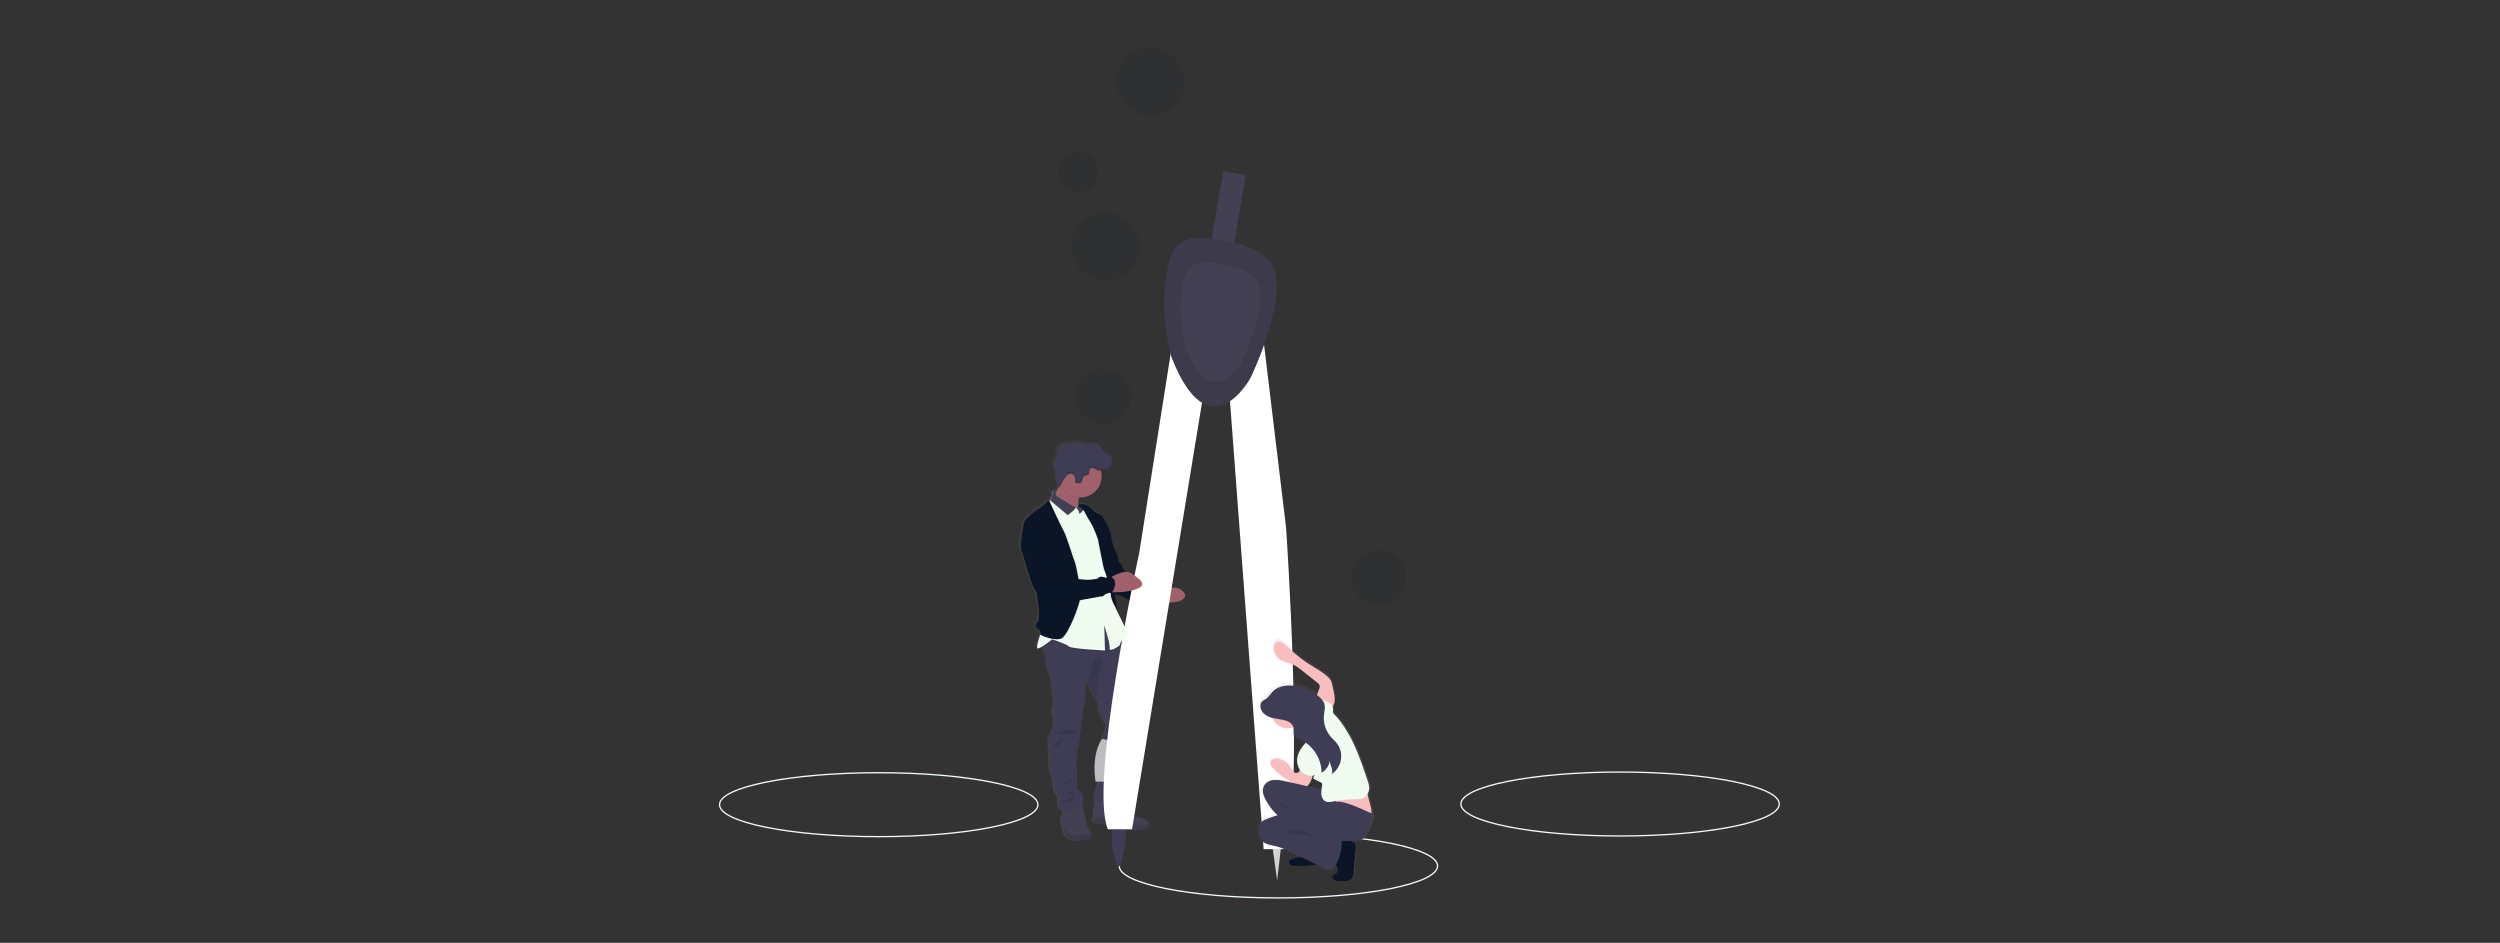 <svg width="1058" height="399" viewBox="0 0 1058 399" fill="none" xmlns="http://www.w3.org/2000/svg">
<rect x="0" y="0" width="1058" height="399" fill="#333333" stroke="none"/>
<path d="M685.619 353.79C722.827 353.79 752.99 347.733 752.99 340.26C752.99 332.787 722.827 326.729 685.619 326.729C648.412 326.729 618.249 332.787 618.249 340.26C618.249 347.733 648.412 353.79 685.619 353.79Z" stroke="#F0FCF0" stroke-width="0.564" stroke-miterlimit="10"/>
<path d="M431.382 232.479C431.58 232.98 431.803 233.472 432.053 233.95V234.012C432.053 234.012 435.244 245.8 436.738 248.275C437.172 248.991 437.662 249.769 438.147 250.53C438.051 251.09 438.051 251.662 438.147 252.222C438.598 254.849 439.145 258.463 438.897 259.258C438.649 260.053 439.196 262.031 438.333 262.719C437.47 263.407 436.585 264.602 439.229 266.186C439.229 266.186 439.726 267.522 439.28 267.821C439.229 267.855 439.28 267.928 439.404 268.024C438.677 270.178 437.611 273.662 438.277 273.91C438.643 274.051 439.635 273.532 440.723 272.833C440.752 272.974 440.774 273.126 440.802 273.279C440.975 274.439 441.243 275.584 441.603 276.701C442.088 277.777 442.573 279.593 442.313 280.19C442.054 280.788 443.024 282.118 442.798 282.643C442.573 283.167 443.548 284.87 443.548 284.87C443.548 284.87 444.518 288.173 444.478 289.29C444.439 290.406 445.527 297.605 445.527 297.605C445.527 297.605 444.399 301.32 444.963 302.397C445.527 303.474 445.893 307.189 444.963 308.565C444.033 309.94 442.866 312.979 443.243 313.797C443.621 314.614 442.719 324.717 444.997 328.877C445.288 330.425 445.501 331.987 445.634 333.557C445.634 334.684 447.427 337.678 447.427 337.678C447.427 337.678 446.344 342.188 449 342.949C449.183 343.006 449.372 343.042 449.563 343.056C449.644 343.549 449.578 344.055 449.372 344.511C448.918 345.139 448.596 345.852 448.424 346.608C448.385 346.75 448.404 346.902 448.475 347.031C448.774 347.363 449.603 351.823 449.603 351.823C449.603 351.823 450.798 356.835 457.377 355.611C457.377 355.611 461.825 355.352 461.453 353.79C461.331 353.275 461.169 352.77 460.968 352.279C460.812 351.962 460.672 351.637 460.551 351.304C460.478 350.932 459.542 349.889 459.469 349.184C459.395 348.48 458.798 347.104 458.905 346.659C459.012 346.213 457.896 343.022 457.817 342.312C457.726 341.818 457.584 341.334 457.394 340.869L457.631 340.756C457.631 340.756 458.228 337.413 457.71 336.189C457.191 334.966 455.128 333.371 455.128 333.371C455.128 333.371 455.426 325.162 455.054 324.046C454.682 322.93 455.24 318.701 455.24 318.701C455.24 318.701 456.509 312.72 456.436 311.372C456.393 310.538 456.52 309.704 456.808 308.92C456.808 308.92 457.597 300.12 458.116 299.003C458.634 297.887 459.243 286.972 459.243 286.972L459.593 287.976C460.084 289.482 460.668 290.956 461.34 292.39C461.628 292.841 462.468 294.285 463.19 295.491L464.255 297.295C464.255 297.295 464.74 299.043 464.402 300.114C464.063 301.185 467.88 306.981 467.88 306.981C467.634 307.464 467.507 308 467.508 308.542C467.615 309.106 466.347 310.882 466.347 310.882C466.347 310.882 465.862 312.477 466.161 313.035C466.459 313.594 465.676 316.897 465.676 316.897C465.676 316.897 464.402 324.176 464.103 325.032C463.804 325.889 464.255 331.753 464.255 331.753C464.255 331.753 461.91 337.757 462.998 339.752C463.043 340.491 463.049 341.619 462.761 342.075C462.372 342.684 462.485 344.933 462.524 345.554C462.524 345.661 462.524 345.717 462.524 345.717C462.524 345.717 461.25 347.408 462.857 348.096C464.464 348.784 469.927 349.28 469.927 349.28C469.927 349.28 475.119 350.769 477.622 351.174C480.125 351.58 485.363 351.434 485.735 349.912C485.867 349.439 485.913 348.946 485.87 348.457C485.836 348.148 485.724 347.853 485.543 347.6C485.362 347.348 485.12 347.146 484.838 347.014C483.299 346.402 481.725 345.88 480.125 345.452C480.125 345.452 477.656 344.888 477.43 343.817C477.205 342.746 473.693 339.769 473.693 339.769C473.693 339.769 473.653 339.561 473.58 339.279H473.693L473.523 339.11C473.349 338.546 473.067 337.802 472.723 337.943C472.669 337.842 472.636 337.731 472.627 337.617C472.617 337.503 472.63 337.389 472.666 337.28C472.702 337.172 472.76 337.071 472.835 336.986C472.911 336.9 473.003 336.83 473.106 336.781C474.454 336.043 475.277 333.703 474.899 331.178C474.521 328.652 474.454 329.097 475.237 327.648C475.724 326.553 475.918 325.351 475.801 324.159L477.87 316.446C478.194 315.499 478.395 314.513 478.468 313.515C478.503 312.729 478.707 311.96 479.065 311.26C479.065 311.26 480.001 305.909 480.824 304.686C481.647 303.463 480.26 299.15 480.26 299.15C480.26 299.15 478.992 292.469 479.065 289.419C479.139 286.369 475.773 275.793 475.773 275.793C475.341 275.106 475.158 274.292 475.254 273.487C475.322 272.856 474.927 271.83 474.482 270.911L474.341 270.623C474.513 270.402 474.72 270.212 474.955 270.059C475.88 269.496 476.314 268.013 476.32 266.97L463.573 236.927C463.573 236.837 469.476 224.778 469.459 224.687C469.109 222.708 465.772 217.46 465.772 217.46C465.74 217.394 465.691 217.338 465.631 217.296C464.881 216.952 462.344 215.515 462.344 215.515C460.354 213.057 458.488 212.549 457.27 212.566C456.887 212.562 456.506 212.621 456.142 212.741C456.013 212.781 455.886 212.832 455.765 212.893L455.708 213.384C455.604 212.249 455.694 211.106 455.973 210.001C456.002 209.905 456.03 209.804 456.052 209.708C456.238 209.708 456.424 209.708 456.616 209.708C457.809 209.712 458.992 209.48 460.096 209.027C461.2 208.574 462.204 207.907 463.05 207.066C463.897 206.225 464.569 205.225 465.03 204.124C465.49 203.023 465.728 201.842 465.732 200.648C465.732 199.8 465.614 198.956 465.383 198.139L465.338 198.01L465.619 197.886C466.747 197.469 468.162 198.179 469.075 197.423C469.406 197.095 469.644 196.685 469.763 196.234C470.016 195.63 470.185 194.995 470.265 194.345C470.265 194.233 470.265 194.12 470.265 194.007C470.268 193.973 470.268 193.939 470.265 193.906C470.268 193.864 470.268 193.823 470.265 193.782C470.265 193.731 470.265 193.68 470.265 193.629C470.214 193.215 470.046 192.824 469.78 192.502C469.182 191.803 468.185 191.634 467.429 191.121C466.811 190.642 466.299 190.041 465.924 189.356C465.548 188.675 465.053 188.066 464.464 187.558C464.164 187.306 463.802 187.141 463.415 187.08C463.029 187.02 462.633 187.066 462.271 187.214C462.05 187.365 461.806 187.479 461.549 187.552C461.269 187.556 460.994 187.482 460.754 187.338C458.161 186.126 455.116 186.34 452.298 186.701C451.152 186.792 450.028 187.062 448.966 187.501C448.435 187.72 447.958 188.051 447.569 188.473C447.179 188.894 446.886 189.396 446.711 189.942C446.479 190.816 446.654 191.763 446.378 192.626C446.186 193.19 445.814 193.708 445.577 194.278C445.462 194.576 445.39 194.889 445.363 195.208C445.363 195.208 445.363 195.27 445.363 195.298C445.267 196.578 445.769 197.925 446.012 199.244C446.344 201.043 446.175 202.999 446.947 204.702C447.024 204.91 447.123 205.111 447.241 205.299C446.97 205.863 446.677 206.461 446.395 207.019C445.978 206.9 444.704 206.619 444.658 207.735C444.65 208.642 444.438 209.536 444.038 210.351C443.979 210.398 443.917 210.441 443.852 210.48C443.784 210.512 443.726 210.564 443.689 210.63C443.651 210.696 443.636 210.772 443.644 210.847L443.497 210.96C443.433 210.964 443.37 210.985 443.317 211.022C443.238 210.886 442.978 210.875 442.155 211.856C441.06 212.995 439.8 213.965 438.418 214.731C438.418 214.731 432.881 218.593 432.583 220.369C432.284 222.145 430.435 229.902 431.382 232.479ZM455.691 213.637C455.691 213.637 455.691 213.598 455.691 213.575L455.759 213.609L455.691 213.637ZM470.733 339.922C470.583 339.985 470.422 340.018 470.259 340.017L470.733 339.922Z" fill="url(#paint0_linear_32_1350)"/>
<path d="M457.986 355.628C451.486 356.846 450.302 351.862 450.302 351.862C450.302 351.862 449.49 347.431 449.174 347.099C449.103 346.97 449.085 346.818 449.124 346.676C449.293 345.925 449.612 345.216 450.059 344.59C450.465 344.111 450.133 342.115 450.133 342.115L457.665 340.198C457.987 340.909 458.234 341.652 458.403 342.414C458.482 343.113 459.587 346.292 459.474 346.732C459.362 347.172 459.959 348.542 460.038 349.246C460.117 349.951 461.036 350.983 461.109 351.349C461.223 351.683 461.358 352.009 461.515 352.325C461.716 352.81 461.877 353.312 461.994 353.824C462.378 355.369 457.986 355.628 457.986 355.628Z" fill="#444053"/>
<path opacity="0.1" d="M457.986 355.628C451.486 356.846 450.302 351.862 450.302 351.862C450.302 351.862 449.49 347.431 449.174 347.098C449.103 346.969 449.085 346.818 449.124 346.676L450.685 351.186C450.685 351.186 451.982 353.886 456.78 353.475C459.514 353.249 460.856 352.742 461.51 352.347C461.711 352.833 461.871 353.334 461.989 353.847C462.378 355.369 457.986 355.628 457.986 355.628Z" fill="black"/>
<path opacity="0.1" d="M452.924 348.609C452.924 348.609 454.553 348.649 454.66 347.318L452.924 348.609Z" fill="black"/>
<path d="M481.18 304.957C480.369 306.174 479.444 311.491 479.444 311.491C479.1 312.195 478.908 312.963 478.88 313.746C478.82 314.74 478.631 315.721 478.316 316.666L476.18 324.311C476.293 325.496 476.099 326.69 475.616 327.778C474.844 329.221 474.917 328.776 475.283 331.29C475.65 333.805 474.844 336.127 473.513 336.866C472.183 337.604 474.105 339.341 474.105 339.341C474.105 339.341 465.609 341.63 463.833 340.226C462.057 338.822 464.758 331.882 464.758 331.882C464.758 331.882 464.318 326.047 464.611 325.196C464.904 324.345 466.162 317.106 466.162 317.106C466.162 317.106 466.94 313.819 466.641 313.267C466.342 312.714 466.827 311.124 466.827 311.124C466.827 311.124 468.084 309.348 467.954 308.796C467.956 308.257 468.084 307.726 468.326 307.246C468.326 307.246 464.56 301.484 464.887 300.413C465.214 299.341 464.741 297.594 464.741 297.594C464.741 297.594 464.267 296.776 463.692 295.801C462.993 294.6 462.148 293.168 461.86 292.717C461.2 291.291 460.626 289.826 460.14 288.331L459.791 287.328C459.791 287.328 459.227 298.186 458.663 299.291C458.1 300.396 457.372 309.157 457.372 309.157C457.085 309.935 456.958 310.764 457 311.592C457.074 312.957 455.816 318.921 455.816 318.921C455.816 318.921 455.253 323.133 455.636 324.243C456.019 325.354 455.709 333.512 455.709 333.512C455.709 333.512 457.739 335.101 458.258 336.33C458.776 337.559 458.184 340.874 458.184 340.874C458.184 340.874 452.276 343.828 449.649 343.05C447.022 342.272 448.098 337.807 448.098 337.807C448.098 337.807 446.328 334.853 446.328 333.709C446.197 332.147 445.986 330.593 445.697 329.052C443.442 324.914 444.332 314.873 443.966 314.056C443.6 313.238 444.738 310.217 445.657 308.852C446.576 307.488 446.221 303.778 445.657 302.718C445.094 301.659 446.221 297.955 446.221 297.955C446.221 297.955 445.15 290.789 445.189 289.684C445.229 288.579 444.265 285.287 444.265 285.287C444.265 285.287 443.306 283.595 443.526 283.071C443.746 282.547 442.788 281.222 443.047 280.636C443.306 280.049 442.822 278.234 442.342 277.163C441.992 276.058 441.728 274.927 441.553 273.78C441.328 272.506 441.164 271.384 441.164 271.384L447.258 266.474L462.48 262.482L468.253 260.605L473.829 269.394C473.829 269.394 474.393 270.313 474.917 271.373C475.357 272.286 475.746 273.307 475.678 273.938C475.585 274.738 475.768 275.545 476.197 276.227C476.197 276.227 479.517 286.753 479.444 289.757C479.371 292.762 480.628 299.437 480.628 299.437C480.628 299.437 481.992 303.739 481.18 304.957Z" fill="#3F3D56"/>
<path opacity="0.1" d="M446.981 310.459C446.981 310.459 453.482 307.691 455.399 309.647C457.315 311.604 446.981 310.459 446.981 310.459Z" fill="black"/>
<path opacity="0.1" d="M450.635 311.564C450.635 311.564 444.044 315.29 446.299 315.888C448.554 316.486 450.635 311.564 450.635 311.564Z" fill="black"/>
<path opacity="0.1" d="M470.283 308.356C470.283 308.356 467.464 308.537 468.546 309.095C469.629 309.653 470.283 308.356 470.283 308.356Z" fill="black"/>
<path opacity="0.1" d="M473.794 309.202C473.755 309.388 465.631 312.021 467.221 313.193C468.811 314.366 473.794 309.202 473.794 309.202Z" fill="black"/>
<path opacity="0.1" d="M447.94 331.803C449.158 331.623 455.957 328.483 453.296 330.738C452.584 331.385 451.71 331.826 450.766 332.014C449.823 332.201 448.846 332.129 447.94 331.803Z" fill="black"/>
<path opacity="0.1" d="M451.3 334.278C451.3 334.278 451.892 336.573 454.147 336.274C456.402 335.975 451.3 334.278 451.3 334.278Z" fill="black"/>
<path opacity="0.1" d="M449.417 338.935C449.823 338.822 454.66 336.607 454.773 337.644C454.886 338.681 450.156 340.463 449.789 339.933C449.576 339.641 449.448 339.295 449.417 338.935Z" fill="black"/>
<path opacity="0.1" d="M465.079 336.274C465.643 336.24 471.207 334.464 472.318 336.054L465.079 336.274Z" fill="black"/>
<path opacity="0.1" d="M470.103 337.311C470.103 337.311 471.061 336.46 472.019 336.906C472.978 337.351 470.103 337.311 470.103 337.311Z" fill="black"/>
<path opacity="0.1" d="M457.84 346.467C457.9 346.781 458.05 347.072 458.272 347.302C458.495 347.532 458.779 347.693 459.091 347.764L457.84 346.467Z" fill="black"/>
<path d="M486.017 349.94C485.651 351.457 480.475 351.603 478.006 351.197C475.537 350.791 470.395 349.314 470.395 349.314C470.395 349.314 465.006 348.796 463.416 348.13C461.826 347.465 463.083 345.768 463.083 345.768C463.083 345.768 463.083 345.712 463.083 345.61C463.044 344.99 462.937 342.752 463.314 342.149C463.76 341.444 463.5 339.155 463.5 339.155C463.5 339.155 471.145 340.632 471.292 339.933C471.438 339.234 472.622 338.242 473.175 338.011C473.727 337.779 474.139 339.86 474.139 339.86C474.139 339.86 477.612 342.814 477.831 343.885C478.051 344.956 480.487 345.509 480.487 345.509C482.068 345.933 483.623 346.45 485.143 347.059C485.422 347.19 485.663 347.391 485.841 347.641C486.02 347.892 486.131 348.185 486.164 348.491C486.204 348.979 486.154 349.47 486.017 349.94Z" fill="#444053"/>
<path opacity="0.1" d="M486.017 349.94C485.651 351.456 480.475 351.603 478.006 351.197C475.537 350.791 470.395 349.314 470.395 349.314C470.395 349.314 465.006 348.795 463.416 348.13C461.826 347.465 463.083 345.768 463.083 345.768C463.083 345.768 463.083 345.712 463.083 345.61L470.812 347.301C470.812 347.301 474.618 348.925 477.053 348.925C479.184 348.925 483.948 349.799 486.164 348.474C486.206 348.967 486.156 349.464 486.017 349.94Z" fill="black"/>
<path opacity="0.1" d="M475.565 344.105C475.565 344.105 475.199 346.54 473.722 347.358L475.565 344.105Z" fill="black"/>
<path d="M499.237 254.33C497.038 255.165 491.964 255.255 489.709 255.255C489.021 255.255 488.582 255.255 488.582 255.255L487.133 252.301L488.582 249.837C488.582 249.837 489.912 249.471 491.682 249.149C494.293 248.681 497.884 248.315 499.575 249.369C502.417 251.134 502.112 253.276 499.237 254.33Z" fill="#A1616A"/>
<path d="M465.653 218.976L466.296 218.238C466.296 218.238 469.594 223.458 469.938 225.426C470.282 227.393 470.727 229.66 470.727 229.66C470.727 229.66 471.561 232.219 472.108 233.352C472.574 234.211 472.937 235.121 473.191 236.064C473.236 236.555 472.993 237.637 474.025 238.319C475.057 239.001 475.305 240.879 475.305 240.879C475.305 240.879 479.048 244.521 481.021 244.622C482.995 244.724 488.649 245.705 488.458 246.686C488.266 247.667 490.82 248.264 491.84 248.512C492.861 248.76 485.199 251.72 489.709 255.531C489.709 255.531 486.851 256.095 486.558 256.811C486.264 257.527 483.26 256.416 483.26 256.416C483.26 256.416 482.617 254.888 480.401 254.793C478.186 254.697 477.053 253.71 477.053 253.564C477.053 253.417 474.837 252.182 473.608 251.838C472.379 251.494 470.75 251.348 470.699 250.998C470.648 250.649 463.313 218.993 463.313 218.993L465.653 218.976Z" fill="#0A1527"/>
<path opacity="0.05" d="M465.653 219.101L466.296 218.362C466.296 218.362 469.594 223.583 469.938 225.556C470.282 227.529 470.727 229.79 470.727 229.79C470.727 229.79 471.561 232.349 472.108 233.482C472.573 234.339 472.936 235.248 473.191 236.188C473.236 236.685 472.993 237.767 474.025 238.443C475.057 239.12 475.305 241.003 475.305 241.003C475.305 241.003 479.048 244.651 481.021 244.746C482.995 244.842 488.649 245.829 488.458 246.815C488.266 247.802 490.82 248.394 491.84 248.636C492.861 248.879 485.199 251.85 489.709 255.644C489.709 255.644 486.851 256.208 486.558 256.924C486.264 257.64 483.26 256.529 483.26 256.529C483.26 256.529 482.617 255.001 480.401 254.906C478.186 254.81 477.053 253.823 477.053 253.671C477.053 253.519 474.837 252.295 473.608 251.951C472.379 251.607 470.75 251.455 470.699 251.111C470.648 250.767 463.313 219.101 463.313 219.101H465.653Z" fill="black"/>
<path d="M541.013 352.939C578.222 352.939 608.383 359 608.383 366.47C608.383 373.94 578.222 380 541.013 380C503.804 380 473.643 373.945 473.643 366.47" stroke="#F0FCF0" stroke-width="0.564" stroke-miterlimit="10"/>
<path d="M527.168 74.098L517.669 72.486L505.685 143.115L515.184 144.726L527.168 74.098Z" fill="#444053"/>
<path d="M538.386 357.556L540.494 372.609L542.298 356.959L538.386 357.556Z" fill="#D0D2D5"/>
<path d="M470.654 349.128V358.464L472.763 366.588H474.268L476.078 357.861L476.98 347.324L470.654 349.128Z" fill="#3F3D56"/>
<path d="M466.364 312.708L470.874 313.611C470.874 313.611 465.761 327.755 469.369 330.766H463.658C463.658 330.766 461.549 319.93 466.364 312.708Z" fill="#D0D2D5"/>
<path opacity="0.1" d="M466.364 312.708L470.874 313.611C470.874 313.611 465.761 327.755 469.369 330.766H463.658C463.658 330.766 461.549 319.93 466.364 312.708Z" fill="black"/>
<path d="M496.542 142.636L482.093 234.142C482.093 234.142 460.726 331.674 468.85 350.938H479.088L509.791 163.71L496.542 142.636Z" fill="white"/>
<path d="M533.187 131.271L544.265 223.244C544.265 223.244 552.333 340.412 543.499 359.36H534.772L519.178 151.843L533.187 131.271Z" fill="white"/>
<path d="M495.196 109.205C495.939 106.707 497.487 104.524 499.598 102.995C501.709 101.466 504.266 100.676 506.871 100.748C515.784 100.974 529.563 102.598 536.751 109.96C547.891 121.399 529.225 159.927 529.225 159.927C529.225 159.927 511.748 192.135 495.816 151.2C495.793 151.234 489.186 129.315 495.196 109.205Z" fill="#444053"/>
<path opacity="0.1" d="M495.196 109.205C495.939 106.707 497.487 104.524 499.598 102.995C501.709 101.466 504.266 100.676 506.871 100.748C515.784 100.974 529.563 102.598 536.751 109.96C547.891 121.399 529.225 159.927 529.225 159.927C529.225 159.927 511.748 192.135 495.816 151.2C495.793 151.234 489.186 129.315 495.196 109.205Z" fill="black"/>
<path d="M501.323 117.03C501.859 115.256 502.963 113.706 504.465 112.62C505.968 111.534 507.785 110.972 509.639 111.02C515.981 111.184 525.791 112.34 530.893 117.583C538.825 125.724 525.537 153.156 525.537 153.156C525.537 153.156 513.134 176.085 501.746 146.955C501.746 146.938 497.038 131.35 501.323 117.03Z" fill="#444053"/>
<path d="M532.178 351.439C532.274 352.894 532.5 354.422 533.419 355.561C534.941 357.444 537.709 357.59 540.077 358.182C541.895 358.702 543.658 359.397 545.342 360.257L550.467 362.681C549.153 362.757 547.857 363.027 546.622 363.481C545.962 363.724 545.241 364.124 545.145 364.812C545.132 365.099 545.207 365.383 545.359 365.626C545.511 365.87 545.733 366.062 545.996 366.176C546.532 366.397 547.109 366.499 547.688 366.475C550.74 366.561 553.794 366.401 556.821 365.996L557.181 365.945C558.737 366.716 560.286 367.503 561.827 368.307C562.47 368.646 563.242 368.307 563.783 367.834C564.444 367.249 565.028 366.582 565.52 365.849C565.61 366.007 565.7 366.159 565.773 366.312C566.269 367.264 566.737 368.51 566.027 369.322C565.463 369.954 564.398 370.061 564.076 370.827C563.989 371.105 563.992 371.403 564.087 371.678C564.181 371.953 564.361 372.19 564.601 372.355C565.091 372.679 565.655 372.873 566.241 372.919C567.636 373.111 569.05 373.099 570.441 372.885C571.195 372.832 571.91 372.529 572.471 372.023C572.951 371.37 573.204 370.578 573.193 369.767L574.157 358.813C574.244 358.293 574.206 357.76 574.044 357.257C573.66 356.327 572.55 355.938 571.546 355.775H571.439C572.274 355.775 573.13 355.735 574.033 355.735C574.818 355.786 575.607 355.686 576.355 355.442C577.787 354.878 578.56 353.373 579.174 351.986C580.302 349.551 581.598 346.912 581.429 344.206L580.989 344.009C580.95 341.128 579.743 338.439 579.298 335.626C579.787 334.87 580.048 333.989 580.048 333.089C579.989 332.099 579.774 331.125 579.411 330.202C577.624 324.892 575.837 319.564 573.446 314.49C571.9 311.111 570.01 307.9 567.809 304.906C567.233 304.154 566.636 303.403 566.016 302.651C565.565 302.132 564.556 301.399 564.37 300.74C564.183 300.08 564.578 299.437 564.37 298.761C564.316 298.585 564.248 298.413 564.167 298.248C565.486 296.5 565.114 293.974 564.651 291.798L564.088 289.087C563.967 288.339 563.731 287.614 563.389 286.939C563.026 286.359 562.571 285.843 562.041 285.411C559.267 282.908 555.84 281.245 552.722 279.17C549.424 276.977 546.476 274.31 543.521 271.677C542.619 270.877 541.486 270.014 540.319 270.353C539.152 270.691 538.667 271.954 538.628 273.104C538.617 273.901 538.775 274.692 539.091 275.425C539.406 276.157 539.873 276.815 540.46 277.355C542.501 279.221 545.585 279.373 548.015 280.692C548.85 281.177 549.643 281.729 550.388 282.344L557.446 287.886C557.982 288.206 558.375 288.718 558.546 289.318C558.574 289.679 558.516 290.043 558.377 290.378C558.112 291.189 557.661 292.21 557.328 293.242L556.764 292.836C555.596 291.962 554.344 291.207 553.027 290.581C551.279 289.867 549.433 289.424 547.552 289.267C543.386 288.799 539.66 289.442 537.111 292.92C536.583 293.715 535.912 294.405 535.132 294.955C534.555 295.224 534.015 295.567 533.526 295.976C532.218 297.425 532.962 299.826 534.191 301.05C535.231 302.016 536.513 302.684 537.901 302.983C538.666 304.691 540.032 306.057 541.739 306.822C543.446 307.587 545.374 307.698 547.158 307.133C547.245 307.859 547.262 308.591 547.208 309.32C547.181 309.696 547.239 310.072 547.376 310.422C547.514 310.773 547.728 311.088 548.003 311.344C548.3 311.546 548.627 311.698 548.973 311.795C550.22 312.247 551.401 312.863 552.485 313.627C551.212 315.006 550.162 316.576 549.373 318.279C548.888 319.409 548.686 320.64 548.784 321.866C548.883 323.092 549.278 324.276 549.937 325.314L549.971 325.359C549.876 325.711 549.7 326.035 549.458 326.307C549.114 326.575 548.68 326.7 548.246 326.656C547.812 326.612 547.412 326.402 547.129 326.07C546.646 325.498 546.237 324.867 545.912 324.192C545.354 323.281 544.617 322.493 543.744 321.877C542.872 321.26 541.883 320.828 540.838 320.607C540.065 320.409 539.252 320.443 538.498 320.703C538.127 320.836 537.803 321.072 537.562 321.384C537.321 321.695 537.174 322.069 537.14 322.462C537.14 323.313 537.76 324.018 538.369 324.621C540.237 326.558 542.317 328.279 544.57 329.751C545.184 330.131 545.818 330.477 546.47 330.789C545.342 330.552 544.23 330.321 543.132 330.095C541.595 329.712 540.006 329.573 538.425 329.684C537.636 329.745 536.872 329.984 536.189 330.382C535.505 330.781 534.921 331.328 534.479 331.984C533.857 333.164 533.726 334.541 534.112 335.817C534.503 337.083 535.087 338.281 535.843 339.369C537.029 341.363 538.484 343.184 540.167 344.781C538.758 345.204 537.348 345.666 535.973 346.174C534.597 346.681 533.154 347.301 532.522 348.564C532.152 349.474 532.033 350.467 532.178 351.439ZM552.931 332.271H552.981C553.281 332.136 553.537 331.919 553.72 331.645C554.577 330.499 555.184 329.185 555.501 327.789C555.829 327.745 556.151 327.664 556.46 327.547C556.249 327.747 556.081 327.989 555.967 328.256C555.853 328.524 555.794 328.812 555.795 329.103L558.974 330.659C559.204 330.745 559.401 330.901 559.538 331.104C559.625 331.315 559.647 331.547 559.6 331.769C559.51 332.497 559.369 333.224 559.279 333.946C558.326 333.664 557.39 333.438 556.55 333.213C555.355 332.886 554.143 332.581 552.931 332.277V332.271Z" fill="url(#paint1_linear_32_1350)"/>
<path d="M553.522 302.324C554.322 302.524 555.154 302.56 555.968 302.429C556.782 302.298 557.561 302.003 558.258 301.563C558.537 301.367 558.848 301.222 559.177 301.134C559.469 301.109 559.763 301.152 560.035 301.261C560.307 301.369 560.55 301.54 560.744 301.76C562.097 303.108 562.255 305.329 561.556 307.105C560.857 308.881 559.453 310.279 557.982 311.491C556.793 312.47 555.537 313.363 554.221 314.163C553.859 313.314 553.332 312.545 552.67 311.902C552.008 311.258 551.224 310.752 550.365 310.414C548.82 309.816 547.693 308.215 546.808 306.817C546.148 305.78 545.562 305.825 546.154 304.754C546.822 303.725 547.609 302.779 548.499 301.935C548.984 301.422 549.408 300.854 549.762 300.244C550.157 299.533 550.066 299.071 550.675 299.635C551.076 300.007 551.239 300.813 551.701 301.247C552.214 301.745 552.839 302.114 553.522 302.324Z" fill="#FABDBD"/>
<path d="M558.366 291.331C558.498 290.999 558.553 290.643 558.529 290.288C558.36 289.698 557.976 289.192 557.452 288.872L550.558 283.404C549.834 282.797 549.061 282.252 548.246 281.775C545.867 280.472 542.862 280.32 540.866 278.482C540.293 277.945 539.837 277.294 539.528 276.571C539.219 275.848 539.065 275.068 539.074 274.282C539.074 273.155 539.637 271.881 540.703 271.565C541.768 271.249 542.958 272.083 543.837 272.878C546.718 275.472 549.594 278.105 552.813 280.269C555.857 282.321 559.211 283.956 561.923 286.431C562.417 286.852 562.842 287.349 563.18 287.903C563.512 288.574 563.742 289.29 563.863 290.028L564.426 292.7C564.9 294.956 565.283 297.577 563.767 299.308C563.546 299.585 563.267 299.81 562.949 299.967C562.631 300.124 562.283 300.209 561.929 300.216C561.428 300.154 560.947 299.989 560.514 299.731C559.386 299.167 557.345 298.603 557.001 297.194C556.562 295.429 557.83 292.965 558.366 291.331Z" fill="#FABDBD"/>
<path d="M547.367 326.566C546.896 326 546.497 325.379 546.177 324.717C545.637 323.82 544.92 323.044 544.068 322.435C543.217 321.826 542.25 321.398 541.227 321.176C540.483 320.988 539.7 321.02 538.972 321.267C538.608 321.401 538.29 321.636 538.056 321.944C537.821 322.253 537.679 322.622 537.647 323.009C537.647 323.843 538.251 324.542 538.843 325.134C540.666 327.049 542.701 328.752 544.909 330.208C547.119 331.658 549.655 332.537 552.289 332.768C552.554 332.8 552.823 332.775 553.078 332.694C553.37 332.559 553.619 332.347 553.799 332.08C555.198 330.287 555.682 327.959 556.054 325.72C555.919 326.527 551.381 324.644 550.868 324.886C550.112 325.241 550.186 326.301 549.639 326.808C549.304 327.074 548.878 327.198 548.453 327.152C548.028 327.107 547.638 326.896 547.367 326.566Z" fill="#FABDBD"/>
<path d="M580.431 344.28C580.457 344.562 580.402 344.845 580.273 345.097C579.963 345.582 579.264 345.588 578.694 345.503C577.38 345.281 576.082 344.968 574.81 344.567L563.236 341.224C563.052 341.189 562.881 341.105 562.74 340.982C562.617 340.837 562.537 340.661 562.509 340.474C562.106 338.814 562.02 337.092 562.255 335.4C562.269 335.156 562.349 334.92 562.486 334.718C562.747 334.478 563.09 334.349 563.444 334.357C565.257 334.173 567.079 334.09 568.902 334.109C570.084 334.159 571.269 334.133 572.448 334.03C573.97 333.85 575.723 332.976 577.251 333.111C578.576 333.224 578.52 334.239 578.655 335.366C579.033 338.36 580.403 341.224 580.431 344.28Z" fill="#FABDBD"/>
<path d="M543.477 330.541C541.975 330.157 540.422 330.019 538.876 330.129C538.106 330.19 537.359 330.424 536.692 330.815C536.026 331.206 535.456 331.742 535.026 332.384C534.412 333.55 534.282 334.912 534.665 336.173C535.052 337.417 535.622 338.597 536.356 339.674C537.657 341.923 539.328 343.936 541.301 345.627C542.287 346.411 543.375 347.059 544.322 347.882C546.341 349.647 547.592 352.11 548.793 354.506C549.921 356.762 551.048 359.062 551.533 361.542C551.537 361.638 551.561 361.732 551.602 361.818C551.644 361.904 551.703 361.981 551.775 362.044C551.932 362.12 552.112 362.132 552.277 362.078L557.83 361.052C557.987 361.058 558.143 361.022 558.281 360.947C558.42 360.872 558.535 360.761 558.615 360.625C558.695 360.49 558.736 360.335 558.735 360.178C558.734 360.021 558.69 359.867 558.608 359.733C557.403 354.555 555.149 349.679 551.984 345.407C553.455 346.797 555.236 347.815 557.179 348.378C559.122 348.941 561.172 349.032 563.158 348.643C563.934 348.533 564.666 348.216 565.278 347.724C566.518 346.597 566.462 344.674 566.185 343.034C565.937 341.572 565.594 340.127 565.159 338.71C564.116 335.327 559.617 334.414 556.567 333.591C552.238 332.444 547.874 331.428 543.477 330.541Z" fill="#3F3D56"/>
<path opacity="0.1" d="M547.586 342.526C548.379 342.84 549.097 343.316 549.695 343.925C548.697 342.797 545.844 342.233 544.446 341.709C542.715 341.066 540.827 340.407 539.372 339.262C542.186 340.15 544.931 341.241 547.586 342.526Z" fill="black"/>
<path d="M565.571 366.289C566.05 367.236 566.507 368.459 565.819 369.266C565.289 369.886 564.229 369.993 563.913 370.748C563.827 371.022 563.83 371.316 563.922 371.588C564.014 371.86 564.191 372.095 564.426 372.259C564.902 372.583 565.454 372.777 566.027 372.823C567.39 373.009 568.772 372.998 570.132 372.789C570.868 372.735 571.565 372.436 572.11 371.938C572.585 371.283 572.832 370.491 572.815 369.683L573.757 358.87C573.84 358.355 573.803 357.829 573.65 357.331C573.272 356.412 572.189 356.034 571.208 355.871C570.112 355.685 568.996 355.639 567.888 355.735C567.14 355.745 566.415 355.994 565.819 356.446C565.265 357.076 564.924 357.865 564.844 358.701C564.59 359.986 563.88 361.768 564.032 363.07C564.128 364.147 565.097 365.342 565.571 366.289Z" fill="#0A1527"/>
<path d="M553.122 362.794C551.008 362.518 548.859 362.76 546.859 363.498C546.216 363.735 545.511 364.136 545.416 364.812C545.403 365.095 545.475 365.374 545.624 365.615C545.773 365.855 545.991 366.045 546.25 366.159C546.774 366.377 547.34 366.479 547.907 366.458C550.888 366.537 553.871 366.379 556.826 365.985C557.594 365.935 558.338 365.701 558.997 365.303C559.322 365.096 559.567 364.784 559.691 364.419C559.815 364.054 559.811 363.658 559.679 363.296C559.324 362.551 558.354 362.32 557.886 361.649C557.548 361.164 557.463 360.449 556.933 360.195C556.533 360.067 556.098 360.1 555.721 360.285C555.157 360.482 553.804 360.68 553.415 361.148C553.247 361.681 553.148 362.235 553.122 362.794Z" fill="#0A1527"/>
<path d="M545.139 308.238C549.227 308.238 552.541 304.924 552.541 300.836C552.541 296.747 549.227 293.433 545.139 293.433C541.05 293.433 537.736 296.747 537.736 300.836C537.736 304.924 541.05 308.238 545.139 308.238Z" fill="#FABDBD"/>
<path d="M562.695 297.577C561.506 296.703 560.006 296.404 558.557 296.134C558.068 295.981 557.541 296.007 557.069 296.207C556.758 296.433 556.511 296.736 556.353 297.086C555.906 297.811 555.575 298.6 555.372 299.426C555.273 299.84 555.272 300.271 555.37 300.686C555.468 301.1 555.662 301.485 555.936 301.811C556.376 302.262 557.007 302.487 557.458 302.938C557.751 303.265 557.963 303.655 558.079 304.078C558.194 304.5 558.209 304.944 558.123 305.374C557.941 306.229 557.607 307.044 557.137 307.781C556.05 309.697 554.809 311.523 553.427 313.238C551.989 315.026 550.377 316.745 549.531 318.876C549.06 319.994 548.865 321.209 548.963 322.418C549.061 323.627 549.45 324.795 550.095 325.822C551.465 327.817 554.194 328.889 556.455 328.026C556.249 328.224 556.085 328.463 555.975 328.726C555.864 328.99 555.809 329.274 555.812 329.56L558.913 331.099C559.142 331.183 559.339 331.337 559.476 331.538C559.56 331.746 559.579 331.974 559.533 332.192C559.29 333.443 559.163 334.713 559.155 335.987C559.24 337.255 559.82 338.591 560.97 339.144C562.025 339.651 563.276 339.38 564.426 339.144C567.112 338.6 569.844 338.313 572.584 338.287C573.948 338.287 575.358 338.32 576.615 337.791C577.458 337.419 578.175 336.812 578.682 336.044C579.189 335.275 579.464 334.376 579.473 333.455C579.417 332.477 579.206 331.514 578.847 330.602C577.105 325.359 575.358 320.105 573.024 315.093C571.503 311.758 569.65 308.585 567.493 305.622C566.929 304.872 566.366 304.134 565.74 303.418C565.3 302.905 564.313 302.183 564.133 301.529C563.953 300.875 564.336 300.244 564.133 299.578C563.88 298.775 563.376 298.074 562.695 297.577Z" fill="#F0FCF0"/>
<path d="M580.86 344.432C577.613 342.932 574.365 341.433 570.988 340.266C568.502 339.409 565.728 338.738 563.287 339.702C562.554 339.995 561.889 340.418 561.184 340.762C558.822 341.889 556.111 342.081 553.5 342.368C547.692 343.022 541.984 344.38 536.503 346.411C535.189 346.896 533.774 347.538 533.12 348.767C532.75 349.658 532.625 350.631 532.759 351.586C532.855 353.024 533.075 354.535 533.971 355.656C535.46 357.517 538.16 357.658 540.472 358.244C542.25 358.759 543.974 359.447 545.619 360.296C551.02 362.873 556.426 365.449 561.726 368.24C562.346 368.572 563.101 368.24 563.631 367.772C565.228 366.29 566.379 364.392 566.957 362.292C567.532 360.202 567.817 358.044 567.803 355.876C569.878 355.876 571.563 355.786 573.638 355.786C574.401 355.834 575.166 355.737 575.893 355.499C577.286 354.935 578.041 353.452 578.667 352.088C579.783 349.681 581.04 347.07 580.86 344.432Z" fill="#3F3D56"/>
<path opacity="0.1" d="M543.154 352.139C544.614 351.428 546.306 351.411 547.935 351.423C548.928 351.404 549.921 351.48 550.9 351.648C552.396 352.047 553.848 352.592 555.236 353.277C558.694 354.728 562.412 355.457 566.162 355.42" fill="black"/>
<path d="M534.732 301.884C535.848 302.913 537.231 303.607 538.724 303.886C540.189 304.224 541.7 304.354 543.177 304.681C544.993 305.081 546.977 306.039 547.389 307.855C547.484 308.582 547.503 309.317 547.445 310.048C547.418 310.413 547.473 310.78 547.604 311.122C547.736 311.464 547.941 311.773 548.206 312.027C548.497 312.223 548.816 312.373 549.153 312.472C552.111 313.602 554.66 315.596 556.469 318.194C558.279 320.792 559.266 323.874 559.301 327.04C560.23 326.498 561.025 325.755 561.628 324.865C562.231 323.975 562.627 322.961 562.785 321.898C562.785 323.86 564.476 325.844 563.518 327.598C564.564 326.914 565.456 326.022 566.138 324.975C566.821 323.929 567.278 322.753 567.482 321.521C567.686 320.288 567.632 319.027 567.324 317.817C567.015 316.607 566.458 315.474 565.689 314.49C564.944 313.543 563.997 312.754 563.219 311.846C562.115 310.571 561.285 309.082 560.783 307.472C560.28 305.861 560.116 304.164 560.299 302.488C560.462 301.061 560.863 299.618 560.564 298.214C560.13 296.269 558.422 294.916 556.798 293.76C555.657 292.901 554.433 292.157 553.145 291.539C551.439 290.833 549.634 290.393 547.795 290.237C543.73 289.78 540.116 290.412 537.596 293.845C537.086 294.63 536.431 295.31 535.668 295.852C535.102 296.119 534.574 296.458 534.095 296.861C532.804 298.293 533.537 300.661 534.732 301.884Z" fill="#3F3D56"/>
<path d="M458.702 219.343C458.471 219.247 442.404 212.611 444.608 211.292C445.922 210.508 447.54 207.193 448.645 204.594C449.417 202.785 449.941 201.319 449.941 201.319C449.941 201.319 462.84 199.03 458.223 206.957C457.495 208.17 456.947 209.482 456.594 210.852C455.263 216.208 458.573 219.241 458.702 219.343Z" fill="#A1616A"/>
<path opacity="0.1" d="M458.206 206.934C457.479 208.148 456.93 209.46 456.577 210.83C454.941 210.713 453.369 210.153 452.028 209.209C450.687 208.266 449.628 206.974 448.966 205.474C448.836 205.188 448.723 204.894 448.628 204.595C449.4 202.785 449.925 201.319 449.925 201.319C449.925 201.319 462.824 199.03 458.206 206.934Z" fill="black"/>
<path d="M466.223 201.545C466.214 203.607 465.498 205.604 464.195 207.203C462.892 208.801 461.081 209.905 459.063 210.33C457.045 210.756 454.942 210.477 453.105 209.54C451.267 208.603 449.807 207.064 448.966 205.181C448.457 204.036 448.196 202.797 448.199 201.545C448.211 199.379 449.001 197.29 450.425 195.659C451.849 194.028 453.813 192.963 455.957 192.66C458.102 192.357 460.283 192.836 462.104 194.008C463.925 195.181 465.263 196.97 465.873 199.047C466.105 199.86 466.223 200.7 466.223 201.545Z" fill="#A1616A"/>
<path opacity="0.1" d="M474.916 271.367C474.271 272.07 473.82 272.929 473.608 273.859C473.608 273.859 469.177 276.887 469.47 274.987C469.763 273.087 467.159 265.29 467.159 265.29L467.452 275.855C467.452 275.855 453.273 275.19 452.23 274.164C451.187 273.138 445.172 271.125 445.172 271.125C445.172 271.125 443.317 272.613 441.609 273.741C441.383 272.467 441.22 271.345 441.22 271.345L447.314 266.434L462.536 262.443L468.252 260.605L473.828 269.394C473.828 269.394 474.403 270.307 474.916 271.367Z" fill="black"/>
<path d="M475.378 270.533C474.2 271.272 473.755 273.267 473.755 273.267C473.755 273.267 469.324 276.295 469.617 274.395C469.91 272.495 467.328 264.721 467.328 264.721L467.627 275.286C467.627 275.286 453.442 274.62 452.405 273.594C451.368 272.568 445.313 270.567 445.313 270.567C445.313 270.567 440.07 274.778 439.111 274.406C438.153 274.034 440.803 266.874 440.803 266.874L443.531 224.919C443.531 224.919 442.793 212.437 443.903 211.991C444.074 211.924 444.231 211.824 444.366 211.698C445.099 211.044 445.318 209.714 445.38 208.592C445.454 207.267 447.224 207.927 447.224 207.927L446.192 209.257L455.348 214.822L455.427 214.872C455.793 214.684 456.169 214.517 456.554 214.371C457.366 214.06 458.443 213.767 459.148 214.06C459.541 214.262 459.876 214.564 460.117 214.934C460.641 215.718 461.06 216.567 461.363 217.46L464.689 223.069C464.689 223.069 466.381 230.534 466.381 230.827C466.381 231.12 466.899 237.919 467.508 238.658C468.117 239.396 468.692 243.089 468.472 244.2C468.252 245.31 468.839 249.443 468.839 249.443C471.28 251.438 472.531 258.232 472.531 258.232C472.531 258.232 476.376 265.843 476.67 266.728C476.963 267.613 476.562 269.795 475.378 270.533Z" fill="#F0FCF0"/>
<path opacity="0.1" d="M455.359 215.087C454.457 216.417 451.864 218.283 451.864 218.283L444.377 211.963C445.11 211.309 445.33 209.973 445.392 208.857C445.465 207.526 447.235 208.192 447.235 208.192L447.021 208.468C446.919 208.601 446.846 208.753 446.806 208.916C446.767 209.079 446.762 209.249 446.792 209.413C446.823 209.578 446.887 209.735 446.982 209.873C447.077 210.011 447.2 210.128 447.342 210.216L455.359 215.087Z" fill="black"/>
<path d="M455.359 214.788C454.457 216.118 451.864 217.99 451.864 217.99L444.377 211.664C445.11 211.01 445.33 209.68 445.392 208.558C445.465 207.233 447.235 207.893 447.235 207.893L447.021 208.169C446.919 208.302 446.846 208.454 446.806 208.617C446.767 208.78 446.762 208.95 446.792 209.114C446.823 209.279 446.887 209.436 446.982 209.574C447.077 209.712 447.2 209.829 447.342 209.917L455.359 214.788Z" fill="#444053"/>
<path opacity="0.1" d="M458.82 215.785C457.85 216.941 456.48 218.255 456.565 217.595C456.65 216.935 455.748 215.487 455.189 214.838C456.067 214.562 457.012 214.588 457.873 214.912C458.259 215.117 458.585 215.418 458.82 215.785Z" fill="black"/>
<path d="M458.967 215.34C457.997 216.501 456.627 217.809 456.712 217.155C456.796 216.501 455.985 215.43 455.421 214.782C456.233 214.472 457.31 214.179 458.014 214.472C458.403 214.672 458.731 214.972 458.967 215.34Z" fill="#444053"/>
<path opacity="0.1" d="M444.382 212.031C444.382 212.031 444.478 211.146 443.198 212.674C442.124 213.794 440.889 214.748 439.534 215.504C439.534 215.504 434.071 219.349 433.772 221.141C433.473 222.934 431.703 230.596 432.644 233.155C433.586 235.715 440.723 247.982 440.723 247.982C440.723 247.982 438.851 250.198 439.291 252.808C439.731 255.418 440.278 259.01 440.03 259.799C439.782 260.588 440.328 262.556 439.466 263.244C438.603 263.931 437.746 265.115 440.357 266.694C440.357 266.694 440.847 268.024 440.402 268.318C439.956 268.611 446.953 271.666 449.71 270.043C452.466 268.419 457.444 255.419 457.54 252.509C457.636 249.6 456.012 240.005 455.127 237.739C454.242 235.472 451.581 226.655 450.448 224.687C449.315 222.72 444.382 212.031 444.382 212.031Z" fill="black"/>
<path d="M444.084 212.031C444.084 212.031 444.185 211.146 442.905 212.674C441.824 213.804 440.58 214.766 439.213 215.526C439.213 215.526 433.744 219.371 433.451 221.164C433.158 222.957 431.382 230.618 432.323 233.178C433.265 235.737 440.397 248.005 440.397 248.005C440.397 248.005 438.525 250.221 438.97 252.831C439.416 255.441 439.957 259.032 439.709 259.822C439.461 260.611 440.002 262.578 439.145 263.266C438.288 263.954 437.42 265.138 440.03 266.716C440.03 266.716 440.526 268.047 440.081 268.34C439.635 268.633 446.632 271.689 449.389 270.065C452.146 268.442 457.118 255.441 457.219 252.532C457.321 249.623 455.692 240.028 454.806 237.761C453.921 235.495 451.26 226.678 450.127 224.71C448.994 222.742 444.084 212.031 444.084 212.031Z" fill="#0A1527"/>
<path opacity="0.1" d="M442.116 220.403C442.116 220.403 446.35 225.082 446.204 228.183C446.204 228.183 446.254 223.16 442.116 220.403Z" fill="black"/>
<path opacity="0.1" d="M456.408 213.705C456.408 213.705 459.153 212.014 462.609 216.315C462.609 216.315 465.118 217.742 465.857 218.091C466.595 218.441 467.435 227.591 467.435 227.591C467.435 227.591 469.059 231.537 468.613 233.792C468.168 236.047 469.899 243.839 469.899 243.839C469.899 243.839 472.751 257.826 472.656 258.215C472.56 258.604 469.747 253.834 469.797 251.449C469.848 249.065 467.435 241.696 467.091 241.257C466.747 240.817 464.379 228.155 464.379 228.155C464.379 228.155 462.463 222.787 461.228 221.017C459.993 219.247 458.471 215.893 457.845 215.301C457.386 214.904 456.874 214.574 456.323 214.32L456.408 213.705Z" fill="black"/>
<path d="M456.374 213.705C456.374 213.705 459.452 212.014 462.897 216.315C462.897 216.315 465.411 217.742 466.15 218.091C466.888 218.441 467.722 227.591 467.722 227.591C467.722 227.591 469.346 231.537 468.906 233.792C468.467 236.047 470.186 243.839 470.186 243.839C470.186 243.839 473.044 257.826 472.943 258.215C472.841 258.604 470.04 253.834 470.085 251.449C470.13 249.065 467.722 241.696 467.379 241.257C467.035 240.817 464.672 228.155 464.672 228.155C464.672 228.155 462.75 222.833 461.521 221.045C460.292 219.258 458.759 215.921 458.138 215.329C457.591 214.902 456.975 214.57 456.317 214.348L456.374 213.705Z" fill="#0A1527"/>
<path d="M469.893 244.481C469.893 244.481 475.75 240.642 478.58 242.536C481.41 244.43 486.045 247.12 481.489 249.065C476.934 251.01 470.631 250.638 470.631 250.638L469.893 244.481Z" fill="#A1616A"/>
<path opacity="0.1" d="M465.817 281.538C464.944 283.415 464.222 292.813 463.731 295.812C463.032 294.611 462.187 293.18 461.899 292.728C461.239 291.302 460.665 289.837 460.18 288.342C460.743 286.989 462.271 283.111 462.271 281.69C462.271 279.954 465.09 277.772 465.09 277.772C465.594 278.242 465.936 278.86 466.067 279.536C466.197 280.213 466.11 280.914 465.817 281.538Z" fill="black"/>
<path opacity="0.1" d="M465.873 199.047C465.732 199.12 465.585 199.181 465.434 199.227C464.74 199.414 464.064 198.946 463.449 198.574C462.835 198.201 461.983 197.925 461.448 198.41C460.754 199.041 461.256 200.389 460.54 200.998C460.089 201.387 459.373 201.251 458.849 201.561C458.325 201.872 458.195 202.576 458.065 203.174C457.936 203.771 457.687 204.459 457.096 204.634C456.504 204.809 455.968 204.425 455.404 204.442C455.286 204.442 455.145 204.442 455.066 204.375C455.013 204.297 454.993 204.202 455.01 204.11C455.08 203.392 455.015 202.667 454.818 201.973C454.715 201.627 454.522 201.314 454.258 201.066C453.995 200.819 453.67 200.645 453.318 200.564C452.281 200.406 451.407 201.313 450.798 202.17C450.159 203.072 449.577 204.014 449.056 204.989C449.028 205.04 449 205.108 448.966 205.187C448.457 204.042 448.196 202.803 448.199 201.55C448.211 199.385 449.001 197.295 450.425 195.664C451.849 194.033 453.813 192.969 455.957 192.666C458.102 192.363 460.283 192.841 462.104 194.014C463.925 195.187 465.263 196.975 465.873 199.053V199.047Z" fill="black"/>
<path d="M450.81 202.03C451.419 201.173 452.293 200.265 453.33 200.423C453.681 200.505 454.005 200.677 454.268 200.924C454.531 201.17 454.725 201.482 454.83 201.827C455.027 202.521 455.09 203.246 455.016 203.963C455.003 204.058 455.025 204.154 455.078 204.234C455.157 204.324 455.298 204.307 455.416 204.302C455.98 204.302 456.572 204.657 457.107 204.493C457.643 204.33 457.953 203.631 458.077 203.033C458.201 202.436 458.342 201.748 458.861 201.421C459.379 201.094 460.084 201.235 460.552 200.857C461.268 200.248 460.766 198.895 461.46 198.269C461.995 197.785 462.847 198.061 463.461 198.433C464.076 198.805 464.752 199.273 465.445 199.087C465.675 199.005 465.899 198.909 466.116 198.799C467.216 198.382 468.636 199.092 469.533 198.343C469.86 198.014 470.095 197.606 470.215 197.159C470.464 196.558 470.63 195.927 470.711 195.281C470.792 194.627 470.614 193.968 470.215 193.443C469.651 192.756 468.636 192.581 467.887 192.074C467.279 191.595 466.774 190.999 466.404 190.32C466.034 189.641 465.545 189.034 464.961 188.527C464.664 188.278 464.305 188.115 463.923 188.055C463.54 187.996 463.148 188.042 462.79 188.189C462.575 188.341 462.334 188.453 462.08 188.522C461.803 188.528 461.531 188.454 461.296 188.308C458.737 187.101 455.754 187.315 452.947 187.676C451.814 187.765 450.703 188.034 449.654 188.471C449.131 188.692 448.662 189.024 448.278 189.443C447.895 189.863 447.607 190.36 447.433 190.901C447.208 191.769 447.382 192.711 447.106 193.568C446.92 194.131 446.542 194.644 446.317 195.214C445.719 196.77 446.435 198.484 446.74 200.124C447.072 201.917 446.903 203.856 447.664 205.553C447.816 205.886 447.98 206.467 448.358 206.247C448.634 206.083 448.921 205.119 449.062 204.843C449.587 203.87 450.171 202.931 450.81 202.03Z" fill="#3F3D56"/>
<path opacity="0.1" d="M434.584 230.894L433.254 234.672C433.254 234.672 436.405 246.392 437.882 248.856C439.36 251.32 441.524 254.494 441.524 254.494C443.998 255.604 446.747 255.946 449.417 255.475C453.651 254.64 466.009 252.425 466.009 252.425C466.301 252.478 466.602 252.45 466.88 252.346C467.158 252.242 467.402 252.065 467.587 251.833C468.151 251.044 470.936 250.649 470.936 250.649C470.936 250.649 474.184 245.925 470.198 243.951C470.198 243.951 469.707 245.039 467.587 244.295C465.468 243.551 464.831 244.887 464.831 244.887C464.831 244.887 461.38 245.581 459.464 245.333C457.547 245.085 452.766 244.989 452.27 244.594C452.208 244.539 452.137 244.497 452.059 244.47C451.981 244.443 451.899 244.431 451.817 244.436C451.735 244.44 451.654 244.461 451.58 244.497C451.506 244.533 451.439 244.583 451.385 244.645C450.814 244.439 450.282 244.138 449.812 243.754C449.417 243.314 448.876 244.25 448.876 244.25C448.876 244.25 448.183 243.856 448.38 243.365C448.577 242.875 447.743 240.997 447.743 240.997C447.52 240.281 447.47 239.521 447.596 238.782C447.839 237.795 446.362 234.271 446.362 234.271C446.344 233.673 446.41 233.075 446.559 232.496C446.807 231.61 444.687 229.835 444.687 229.835C444.687 229.835 442.618 219.794 438.238 223.069C433.857 226.345 434.584 230.894 434.584 230.894Z" fill="black"/>
<path d="M434.286 230.894L432.955 234.672C432.955 234.672 436.107 246.392 437.584 248.856C439.061 251.32 441.231 254.494 441.231 254.494C443.704 255.606 446.454 255.948 449.124 255.475C453.364 254.64 465.721 252.425 465.721 252.425C466.013 252.478 466.314 252.45 466.592 252.346C466.87 252.242 467.115 252.065 467.3 251.833C467.864 251.044 470.649 250.649 470.649 250.649C470.649 250.649 473.896 245.925 469.91 243.951C469.91 243.951 469.414 245.039 467.3 244.295C465.186 243.551 464.537 244.887 464.537 244.887C464.537 244.887 461.093 245.581 459.17 245.333C457.248 245.085 452.473 244.989 451.982 244.594C451.921 244.539 451.849 244.497 451.772 244.47C451.694 244.443 451.611 244.431 451.529 244.436C451.447 244.44 451.366 244.461 451.292 244.497C451.218 244.533 451.152 244.583 451.097 244.645C450.524 244.439 449.991 244.138 449.519 243.754C449.124 243.314 448.583 244.25 448.583 244.25C448.583 244.25 447.895 243.856 448.092 243.365C448.29 242.875 447.45 240.997 447.45 240.997C447.23 240.28 447.18 239.522 447.303 238.782C447.551 237.795 446.074 234.271 446.074 234.271C446.053 233.673 446.119 233.075 446.271 232.496C446.514 231.61 444.4 229.835 444.4 229.835C444.4 229.835 442.331 219.794 437.95 223.069C433.57 226.345 434.286 230.894 434.286 230.894Z" fill="#0A1527"/>
<path opacity="0.1" d="M446.452 242.316C446.452 242.316 441.626 243.303 443.25 244.137C444.874 244.972 446.452 242.316 446.452 242.316Z" fill="black"/>
<g opacity="0.1">
<path d="M454.818 200.992C454.716 200.646 454.523 200.333 454.259 200.086C453.996 199.84 453.671 199.668 453.319 199.588C452.281 199.43 451.408 200.338 450.799 201.189C450.159 202.093 449.576 203.034 449.051 204.008C448.893 204.301 448.623 205.249 448.346 205.412C447.969 205.632 447.783 205.046 447.653 204.713C446.892 203.022 447.089 201.077 446.728 199.284C446.462 198.241 446.249 197.186 446.091 196.121C445.979 197.406 446.486 198.76 446.728 200.067C447.061 201.86 446.892 203.8 447.653 205.497C447.805 205.829 447.969 206.41 448.346 206.19C448.623 206.027 448.91 205.062 449.051 204.792C449.575 203.817 450.158 202.875 450.799 201.973C451.408 201.116 452.281 200.208 453.319 200.372C453.671 200.451 453.996 200.623 454.259 200.87C454.523 201.117 454.716 201.429 454.818 201.776C454.94 202.14 455.006 202.52 455.016 202.903C455.072 202.259 455.005 201.611 454.818 200.992Z" fill="black"/>
<path d="M470.204 196.335C470.085 196.782 469.85 197.188 469.522 197.514C468.626 198.263 467.205 197.559 466.106 197.976C465.88 198.06 465.672 198.196 465.435 198.263C464.741 198.444 464.065 197.982 463.45 197.609C462.836 197.237 461.984 196.955 461.449 197.44C460.755 198.072 461.257 199.419 460.541 200.028C460.09 200.417 459.374 200.282 458.85 200.592C458.326 200.902 458.196 201.601 458.066 202.199C457.937 202.796 457.689 203.484 457.097 203.659C456.505 203.833 455.969 203.45 455.405 203.473C455.287 203.473 455.146 203.473 455.067 203.405C455.048 203.385 455.034 203.359 455.028 203.332C455.028 203.529 455.028 203.726 455.028 203.924C455.016 204.017 455.038 204.111 455.09 204.189C455.169 204.279 455.309 204.262 455.428 204.262C455.992 204.262 456.584 204.611 457.119 204.448C457.655 204.284 457.965 203.591 458.089 202.988C458.213 202.385 458.354 201.708 458.872 201.381C459.391 201.054 460.096 201.195 460.564 200.817C461.28 200.208 460.778 198.861 461.471 198.23C462.007 197.745 462.858 198.021 463.473 198.393C464.087 198.765 464.764 199.233 465.457 199.047C465.686 198.965 465.91 198.871 466.128 198.765C467.228 198.348 468.648 199.053 469.545 198.303C469.871 197.977 470.107 197.57 470.227 197.125C470.475 196.522 470.641 195.888 470.723 195.242C470.748 195.022 470.748 194.801 470.723 194.582C470.615 195.184 470.441 195.772 470.204 196.335Z" fill="black"/>
</g>
<path opacity="0.1" d="M456.126 81.428C460.881 81.428 464.735 77.574 464.735 72.819C464.735 68.065 460.881 64.211 456.126 64.211C451.372 64.211 447.518 68.065 447.518 72.819C447.518 77.574 451.372 81.428 456.126 81.428Z" fill="#0A1527"/>
<path opacity="0.1" d="M486.925 48.865C494.895 48.865 501.357 42.403 501.357 34.432C501.357 26.462 494.895 20 486.925 20C478.954 20 472.492 26.462 472.492 34.432C472.492 42.403 478.954 48.865 486.925 48.865Z" fill="#0A1527"/>
<path opacity="0.1" d="M467.824 118.896C475.795 118.896 482.257 112.435 482.257 104.464C482.257 96.493 475.795 90.031 467.824 90.031C459.853 90.031 453.392 96.493 453.392 104.464C453.392 112.435 459.853 118.896 467.824 118.896Z" fill="#0A1527"/>
<path opacity="0.1" d="M466.922 179.682C473.436 179.682 478.716 174.401 478.716 167.888C478.716 161.374 473.436 156.094 466.922 156.094C460.408 156.094 455.128 161.374 455.128 167.888C455.128 174.401 460.408 179.682 466.922 179.682Z" fill="#0A1527"/>
<path opacity="0.1" d="M583.622 256.354C590.136 256.354 595.416 251.074 595.416 244.56C595.416 238.046 590.136 232.766 583.622 232.766C577.109 232.766 571.828 238.046 571.828 244.56C571.828 251.074 577.109 256.354 583.622 256.354Z" fill="#0A1527"/>
<path d="M371.882 354.072C409.09 354.072 439.252 348.015 439.252 340.542C439.252 333.069 409.09 327.011 371.882 327.011C334.674 327.011 304.512 333.069 304.512 340.542C304.512 348.015 334.674 354.072 371.882 354.072Z" stroke="#F0FCF0" stroke-width="0.564" stroke-miterlimit="10"/>
<defs>
<linearGradient id="paint0_linear_32_1350" x1="458.499" y1="355.82" x2="458.499" y2="186.458" gradientUnits="userSpaceOnUse">
<stop stop-color="#808080" stop-opacity="0.25"/>
<stop offset="0.54" stop-color="#808080" stop-opacity="0.12"/>
<stop offset="1" stop-color="#808080" stop-opacity="0.1"/>
</linearGradient>
<linearGradient id="paint1_linear_32_1350" x1="581.457" y1="321.661" x2="532.145" y2="321.661" gradientUnits="userSpaceOnUse">
<stop stop-color="#808080" stop-opacity="0.25"/>
<stop offset="0.54" stop-color="#808080" stop-opacity="0.12"/>
<stop offset="1" stop-color="#808080" stop-opacity="0.1"/>
</linearGradient>
</defs>
</svg>
